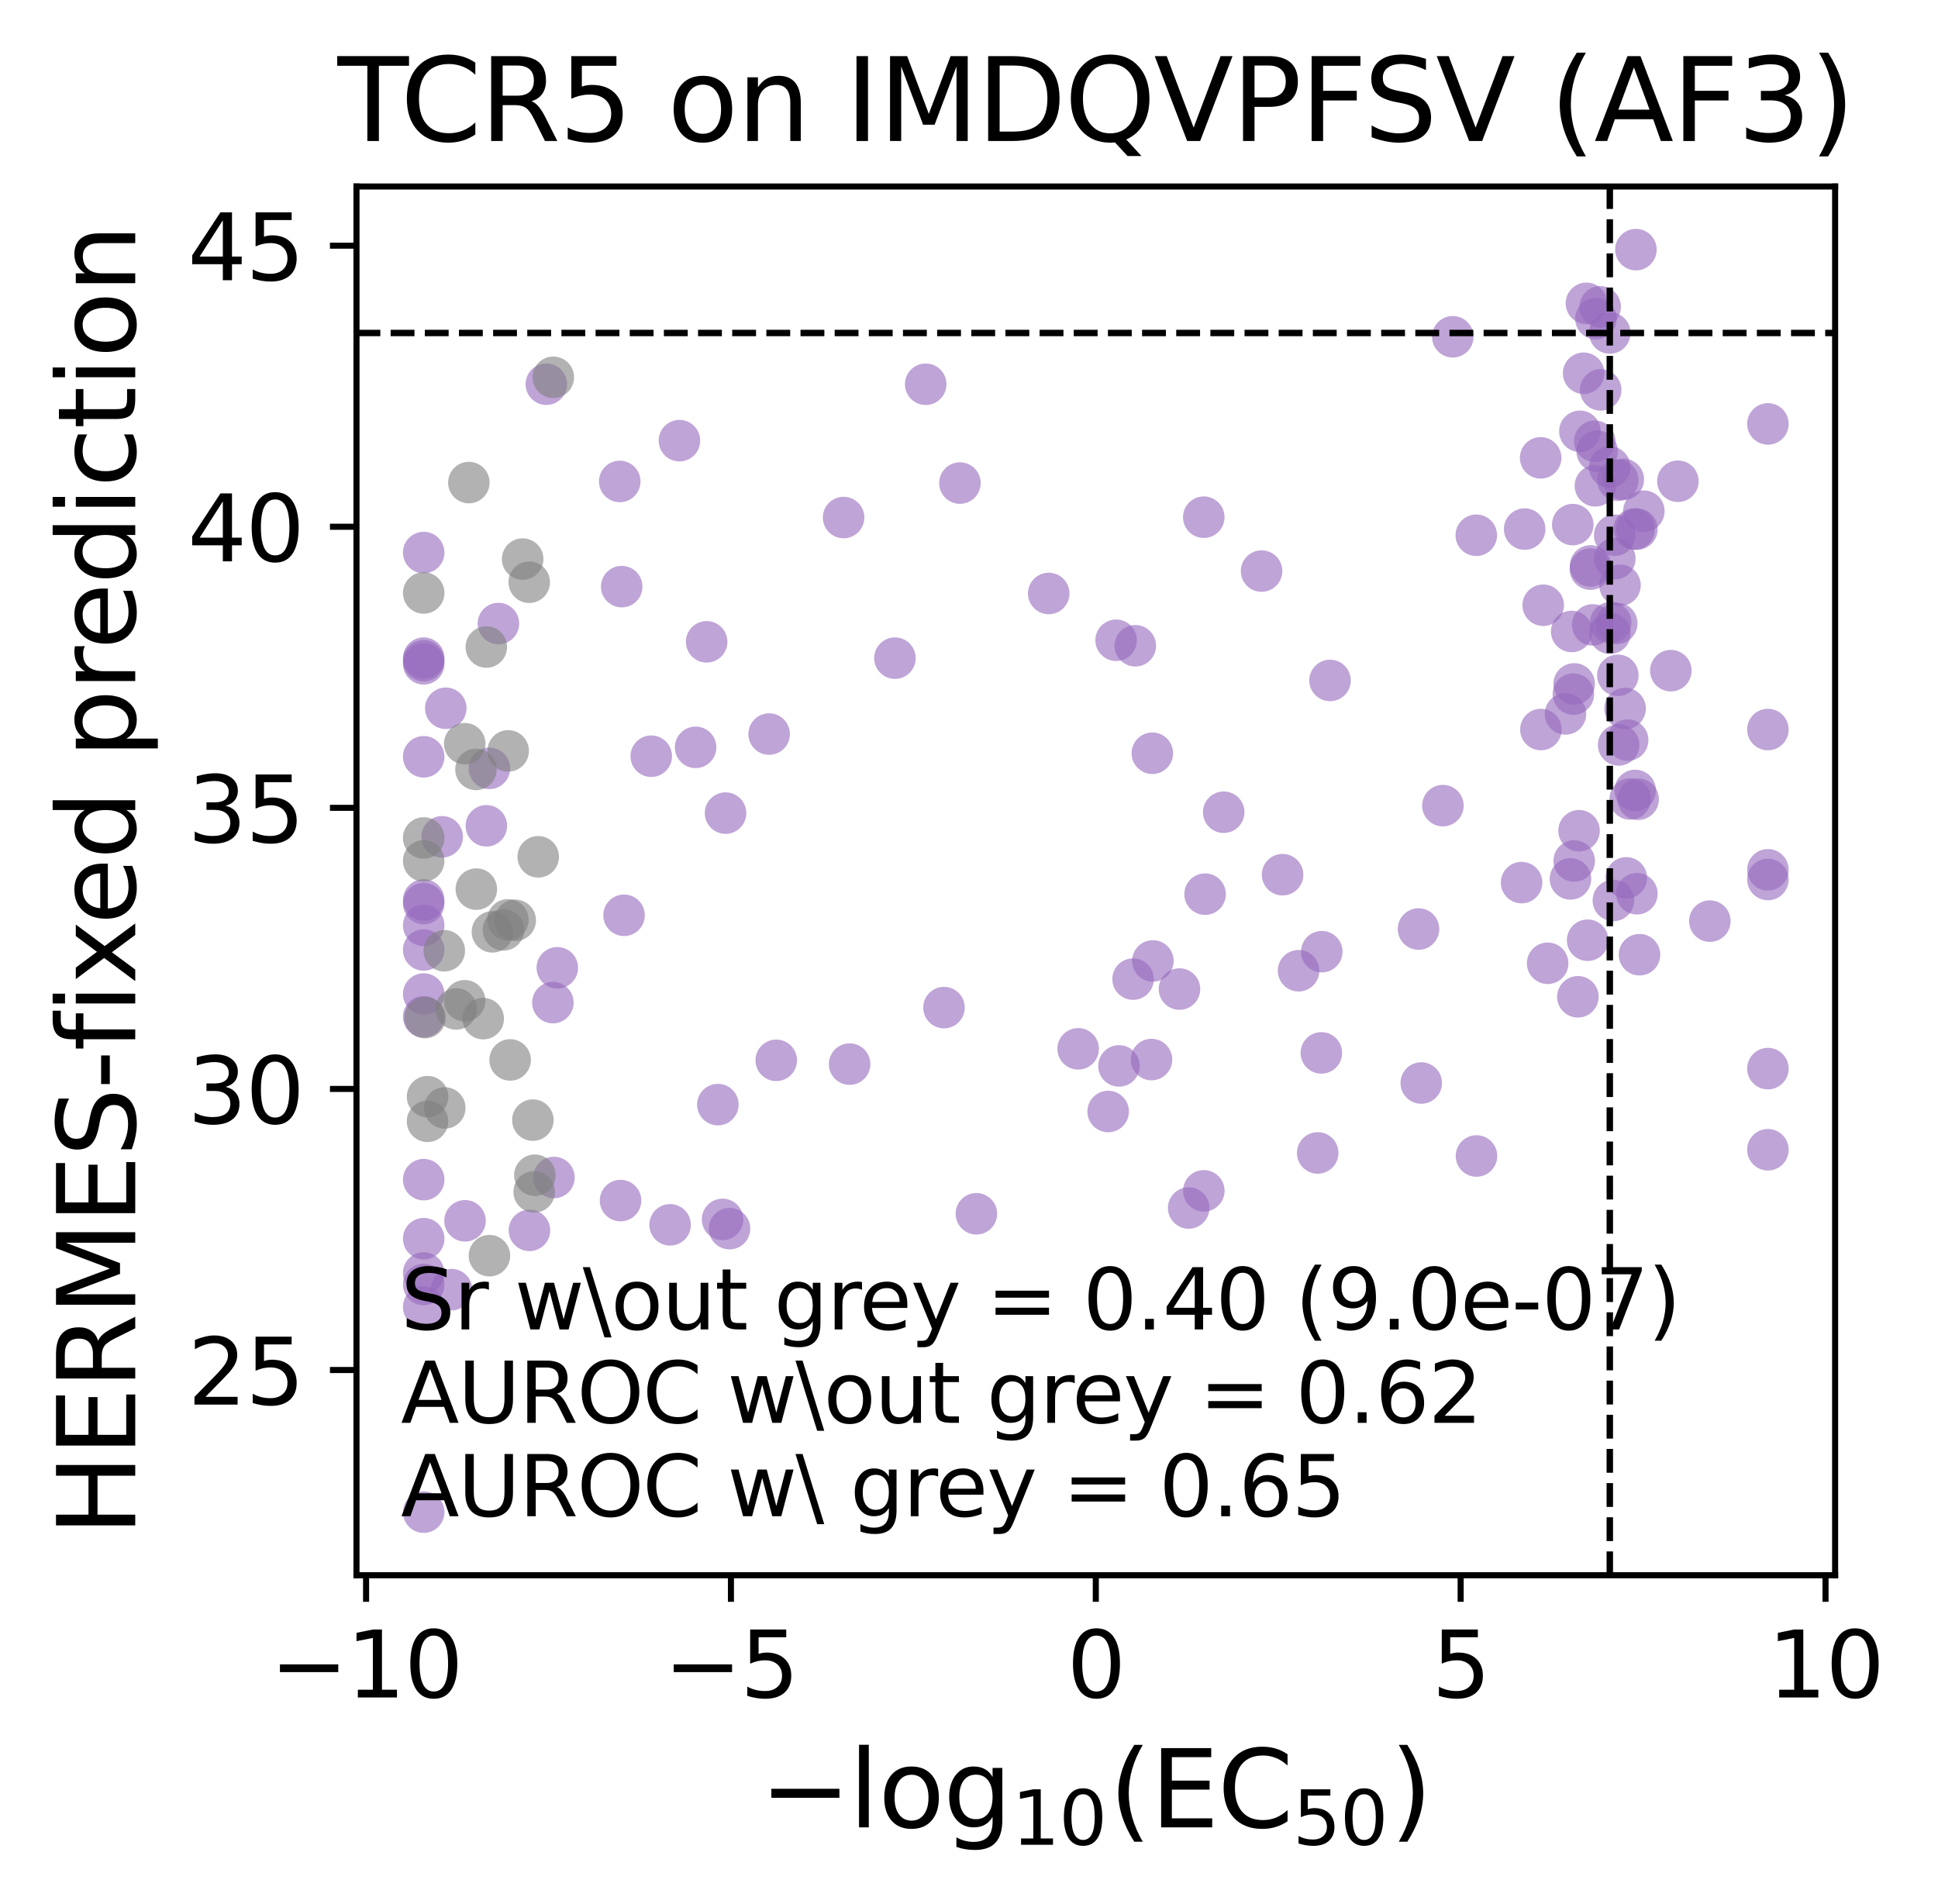 <?xml version="1.0" encoding="utf-8" standalone="no"?>
<!DOCTYPE svg PUBLIC "-//W3C//DTD SVG 1.1//EN"
  "http://www.w3.org/Graphics/SVG/1.1/DTD/svg11.dtd">
<svg xmlns:xlink="http://www.w3.org/1999/xlink" width="255.615pt" height="251.151pt" viewBox="0 0 255.615 251.151" xmlns="http://www.w3.org/2000/svg" version="1.1">
 <defs>
  <style type="text/css">*{stroke-linejoin: round; stroke-linecap: butt}</style>
 </defs>
 <g id="figure_1">
  <g id="patch_1">
   <path d="M 0 251.151 
L 255.615 251.151 
L 255.615 0 
L 0 0 
z
" style="fill: #ffffff"/>
  </g>
  <g id="axes_1">
   <g id="patch_2">
    <path d="M 47.019 207.758 
L 242.045 207.758 
L 242.045 24.598 
L 47.019 24.598 
z
" style="fill: #ffffff"/>
   </g>
   <g id="PathCollection_1">
    <defs>
     <path id="C0_0_c2828394c1" d="M 0 2.739 
C 0.726 2.739 1.423 2.45 1.936 1.936 
C 2.45 1.423 2.739 0.726 2.739 -0 
C 2.739 -0.726 2.45 -1.423 1.936 -1.936 
C 1.423 -2.45 0.726 -2.739 0 -2.739 
C -0.726 -2.739 -1.423 -2.45 -1.936 -1.936 
C -2.45 -1.423 -2.739 -0.726 -2.739 0 
C -2.739 0.726 -2.45 1.423 -1.936 1.936 
C -1.423 2.45 -0.726 2.739 0 2.739 
z
"/>
    </defs>
    <g clip-path="url(#p079b6a0d0a)">
     <use xlink:href="#C0_0_c2828394c1" x="213.383" y="63.336" style="fill: #9467bd; fill-opacity: 0.6"/>
    </g>
    <g clip-path="url(#p079b6a0d0a)">
     <use xlink:href="#C0_0_c2828394c1" x="210.429" y="64.076" style="fill: #9467bd; fill-opacity: 0.6"/>
    </g>
    <g clip-path="url(#p079b6a0d0a)">
     <use xlink:href="#C0_0_c2828394c1" x="166.396" y="75.319" style="fill: #9467bd; fill-opacity: 0.6"/>
    </g>
    <g clip-path="url(#p079b6a0d0a)">
     <use xlink:href="#C0_0_c2828394c1" x="221.309" y="63.471" style="fill: #9467bd; fill-opacity: 0.6"/>
    </g>
    <g clip-path="url(#p079b6a0d0a)">
     <use xlink:href="#C0_0_c2828394c1" x="215.677" y="104.248" style="fill: #9467bd; fill-opacity: 0.6"/>
    </g>
    <g clip-path="url(#p079b6a0d0a)">
     <use xlink:href="#C0_0_c2828394c1" x="213.39" y="89.065" style="fill: #9467bd; fill-opacity: 0.6"/>
    </g>
    <g clip-path="url(#p079b6a0d0a)">
     <use xlink:href="#C0_0_c2828394c1" x="214.344" y="93.447" style="fill: #9467bd; fill-opacity: 0.6"/>
    </g>
    <g clip-path="url(#p079b6a0d0a)">
     <use xlink:href="#C0_0_c2828394c1" x="212.327" y="43.917" style="fill: #9467bd; fill-opacity: 0.6"/>
    </g>
    <g clip-path="url(#p079b6a0d0a)">
     <use xlink:href="#C0_0_c2828394c1" x="212.972" y="70.593" style="fill: #9467bd; fill-opacity: 0.6"/>
    </g>
    <g clip-path="url(#p079b6a0d0a)">
     <use xlink:href="#C0_0_c2828394c1" x="214.107" y="63.227" style="fill: #9467bd; fill-opacity: 0.6"/>
    </g>
    <g clip-path="url(#p079b6a0d0a)">
     <use xlink:href="#C0_0_c2828394c1" x="216.819" y="67.419" style="fill: #9467bd; fill-opacity: 0.6"/>
    </g>
    <g clip-path="url(#p079b6a0d0a)">
     <use xlink:href="#C0_0_c2828394c1" x="215.905" y="69.779" style="fill: #9467bd; fill-opacity: 0.6"/>
    </g>
    <g clip-path="url(#p079b6a0d0a)">
     <use xlink:href="#C0_0_c2828394c1" x="158.773" y="68.212" style="fill: #9467bd; fill-opacity: 0.6"/>
    </g>
    <g clip-path="url(#p079b6a0d0a)">
     <use xlink:href="#C0_0_c2828394c1" x="212.313" y="61.598" style="fill: #9467bd; fill-opacity: 0.6"/>
    </g>
    <g clip-path="url(#p079b6a0d0a)">
     <use xlink:href="#C0_0_c2828394c1" x="213.672" y="77.188" style="fill: #9467bd; fill-opacity: 0.6"/>
    </g>
    <g clip-path="url(#p079b6a0d0a)">
     <use xlink:href="#C0_0_c2828394c1" x="210.343" y="58.192" style="fill: #9467bd; fill-opacity: 0.6"/>
    </g>
    <g clip-path="url(#p079b6a0d0a)">
     <use xlink:href="#C0_0_c2828394c1" x="210.498" y="42.029" style="fill: #9467bd; fill-opacity: 0.6"/>
    </g>
    <g clip-path="url(#p079b6a0d0a)">
     <use xlink:href="#C0_0_c2828394c1" x="215.771" y="32.923" style="fill: #9467bd; fill-opacity: 0.6"/>
    </g>
    <g clip-path="url(#p079b6a0d0a)">
     <use xlink:href="#C0_0_c2828394c1" x="215.901" y="117.872" style="fill: #9467bd; fill-opacity: 0.6"/>
    </g>
    <g clip-path="url(#p079b6a0d0a)">
     <use xlink:href="#C0_0_c2828394c1" x="216.065" y="105.41" style="fill: #9467bd; fill-opacity: 0.6"/>
    </g>
    <g clip-path="url(#p079b6a0d0a)">
     <use xlink:href="#C0_0_c2828394c1" x="233.18" y="114.717" style="fill: #9467bd; fill-opacity: 0.6"/>
    </g>
    <g clip-path="url(#p079b6a0d0a)">
     <use xlink:href="#C0_0_c2828394c1" x="215.017" y="105.378" style="fill: #9467bd; fill-opacity: 0.6"/>
    </g>
    <g clip-path="url(#p079b6a0d0a)">
     <use xlink:href="#C0_0_c2828394c1" x="149.448" y="129.132" style="fill: #9467bd; fill-opacity: 0.6"/>
    </g>
    <g clip-path="url(#p079b6a0d0a)">
     <use xlink:href="#C0_0_c2828394c1" x="207.626" y="90.2" style="fill: #9467bd; fill-opacity: 0.6"/>
    </g>
    <g clip-path="url(#p079b6a0d0a)">
     <use xlink:href="#C0_0_c2828394c1" x="174.283" y="138.865" style="fill: #9467bd; fill-opacity: 0.6"/>
    </g>
    <g clip-path="url(#p079b6a0d0a)">
     <use xlink:href="#C0_0_c2828394c1" x="233.18" y="151.639" style="fill: #9467bd; fill-opacity: 0.6"/>
    </g>
    <g clip-path="url(#p079b6a0d0a)">
     <use xlink:href="#C0_0_c2828394c1" x="225.525" y="121.487" style="fill: #9467bd; fill-opacity: 0.6"/>
    </g>
    <g clip-path="url(#p079b6a0d0a)">
     <use xlink:href="#C0_0_c2828394c1" x="212.796" y="118.76" style="fill: #9467bd; fill-opacity: 0.6"/>
    </g>
    <g clip-path="url(#p079b6a0d0a)">
     <use xlink:href="#C0_0_c2828394c1" x="233.18" y="96.219" style="fill: #9467bd; fill-opacity: 0.6"/>
    </g>
    <g clip-path="url(#p079b6a0d0a)">
     <use xlink:href="#C0_0_c2828394c1" x="213.245" y="82.215" style="fill: #9467bd; fill-opacity: 0.6"/>
    </g>
    <g clip-path="url(#p079b6a0d0a)">
     <use xlink:href="#C0_0_c2828394c1" x="233.18" y="115.997" style="fill: #9467bd; fill-opacity: 0.6"/>
    </g>
    <g clip-path="url(#p079b6a0d0a)">
     <use xlink:href="#C0_0_c2828394c1" x="233.18" y="140.938" style="fill: #9467bd; fill-opacity: 0.6"/>
    </g>
    <g clip-path="url(#p079b6a0d0a)">
     <use xlink:href="#C0_0_c2828394c1" x="215.55" y="69.779" style="fill: #9467bd; fill-opacity: 0.6"/>
    </g>
    <g clip-path="url(#p079b6a0d0a)">
     <use xlink:href="#C0_0_c2828394c1" x="200.693" y="116.406" style="fill: #9467bd; fill-opacity: 0.6"/>
    </g>
    <g clip-path="url(#p079b6a0d0a)">
     <use xlink:href="#C0_0_c2828394c1" x="207.138" y="115.916" style="fill: #9467bd; fill-opacity: 0.6"/>
    </g>
    <g clip-path="url(#p079b6a0d0a)">
     <use xlink:href="#C0_0_c2828394c1" x="214.68" y="97.617" style="fill: #9467bd; fill-opacity: 0.6"/>
    </g>
    <g clip-path="url(#p079b6a0d0a)">
     <use xlink:href="#C0_0_c2828394c1" x="208.119" y="131.466" style="fill: #9467bd; fill-opacity: 0.6"/>
    </g>
    <g clip-path="url(#p079b6a0d0a)">
     <use xlink:href="#C0_0_c2828394c1" x="128.782" y="160.085" style="fill: #9467bd; fill-opacity: 0.6"/>
    </g>
    <g clip-path="url(#p079b6a0d0a)">
     <use xlink:href="#C0_0_c2828394c1" x="146.161" y="146.593" style="fill: #9467bd; fill-opacity: 0.6"/>
    </g>
    <g clip-path="url(#p079b6a0d0a)">
     <use xlink:href="#C0_0_c2828394c1" x="89.614" y="58.118" style="fill: #9467bd; fill-opacity: 0.6"/>
    </g>
    <g clip-path="url(#p079b6a0d0a)">
     <use xlink:href="#C0_0_c2828394c1" x="122.096" y="50.677" style="fill: #9467bd; fill-opacity: 0.6"/>
    </g>
    <g clip-path="url(#p079b6a0d0a)">
     <use xlink:href="#C0_0_c2828394c1" x="81.742" y="63.499" style="fill: #9467bd; fill-opacity: 0.6"/>
    </g>
    <g clip-path="url(#p079b6a0d0a)">
     <use xlink:href="#C0_0_c2828394c1" x="85.898" y="99.736" style="fill: #9467bd; fill-opacity: 0.6"/>
    </g>
    <g clip-path="url(#p079b6a0d0a)">
     <use xlink:href="#C0_0_c2828394c1" x="93.204" y="84.65" style="fill: #9467bd; fill-opacity: 0.6"/>
    </g>
    <g clip-path="url(#p079b6a0d0a)">
     <use xlink:href="#C0_0_c2828394c1" x="111.265" y="68.258" style="fill: #9467bd; fill-opacity: 0.6"/>
    </g>
    <g clip-path="url(#p079b6a0d0a)">
     <use xlink:href="#C0_0_c2828394c1" x="175.425" y="89.744" style="fill: #9467bd; fill-opacity: 0.6"/>
    </g>
    <g clip-path="url(#p079b6a0d0a)">
     <use xlink:href="#C0_0_c2828394c1" x="147.214" y="84.443" style="fill: #9467bd; fill-opacity: 0.6"/>
    </g>
    <g clip-path="url(#p079b6a0d0a)">
     <use xlink:href="#C0_0_c2828394c1" x="138.321" y="78.273" style="fill: #9467bd; fill-opacity: 0.6"/>
    </g>
    <g clip-path="url(#p079b6a0d0a)">
     <use xlink:href="#C0_0_c2828394c1" x="126.609" y="63.711" style="fill: #9467bd; fill-opacity: 0.6"/>
    </g>
    <g clip-path="url(#p079b6a0d0a)">
     <use xlink:href="#C0_0_c2828394c1" x="191.617" y="44.417" style="fill: #9467bd; fill-opacity: 0.6"/>
    </g>
    <g clip-path="url(#p079b6a0d0a)">
     <use xlink:href="#C0_0_c2828394c1" x="190.315" y="106.252" style="fill: #9467bd; fill-opacity: 0.6"/>
    </g>
    <g clip-path="url(#p079b6a0d0a)">
     <use xlink:href="#C0_0_c2828394c1" x="149.741" y="85.168" style="fill: #9467bd; fill-opacity: 0.6"/>
    </g>
    <g clip-path="url(#p079b6a0d0a)">
     <use xlink:href="#C0_0_c2828394c1" x="55.884" y="86.797" style="fill: #9467bd; fill-opacity: 0.6"/>
    </g>
    <g clip-path="url(#p079b6a0d0a)">
     <use xlink:href="#C0_0_c2828394c1" x="214.506" y="115.78" style="fill: #9467bd; fill-opacity: 0.6"/>
    </g>
    <g clip-path="url(#p079b6a0d0a)">
     <use xlink:href="#C0_0_c2828394c1" x="151.99" y="99.345" style="fill: #9467bd; fill-opacity: 0.6"/>
    </g>
    <g clip-path="url(#p079b6a0d0a)">
     <use xlink:href="#C0_0_c2828394c1" x="216.244" y="125.914" style="fill: #9467bd; fill-opacity: 0.6"/>
    </g>
    <g clip-path="url(#p079b6a0d0a)">
     <use xlink:href="#C0_0_c2828394c1" x="101.447" y="96.813" style="fill: #9467bd; fill-opacity: 0.6"/>
    </g>
    <g clip-path="url(#p079b6a0d0a)">
     <use xlink:href="#C0_0_c2828394c1" x="55.884" y="87.142" style="fill: #9467bd; fill-opacity: 0.6"/>
    </g>
    <g clip-path="url(#p079b6a0d0a)">
     <use xlink:href="#C0_0_c2828394c1" x="72.061" y="50.673" style="fill: #9467bd; fill-opacity: 0.6"/>
    </g>
    <g clip-path="url(#p079b6a0d0a)">
     <use xlink:href="#C0_0_c2828394c1" x="55.884" y="72.875" style="fill: #9467bd; fill-opacity: 0.6"/>
    </g>
    <g clip-path="url(#p079b6a0d0a)">
     <use xlink:href="#C0_0_c2828394c1" x="118.04" y="86.803" style="fill: #9467bd; fill-opacity: 0.6"/>
    </g>
    <g clip-path="url(#p079b6a0d0a)">
     <use xlink:href="#C0_0_c2828394c1" x="55.884" y="99.812" style="fill: #9467bd; fill-opacity: 0.6"/>
    </g>
    <g clip-path="url(#p079b6a0d0a)">
     <use xlink:href="#C0_0_c2828394c1" x="233.18" y="55.909" style="fill: #9467bd; fill-opacity: 0.6"/>
    </g>
    <g clip-path="url(#p079b6a0d0a)">
     <use xlink:href="#C0_0_c2828394c1" x="65.74" y="82.239" style="fill: #9467bd; fill-opacity: 0.6"/>
    </g>
    <g clip-path="url(#p079b6a0d0a)">
     <use xlink:href="#C0_0_c2828394c1" x="55.884" y="131.098" style="fill: #9467bd; fill-opacity: 0.6"/>
    </g>
    <g clip-path="url(#p079b6a0d0a)">
     <use xlink:href="#C0_0_c2828394c1" x="55.884" y="87.554" style="fill: #9467bd; fill-opacity: 0.6"/>
    </g>
    <g clip-path="url(#p079b6a0d0a)">
     <use xlink:href="#C0_0_c2828394c1" x="82.311" y="120.715" style="fill: #9467bd; fill-opacity: 0.6"/>
    </g>
    <g clip-path="url(#p079b6a0d0a)">
     <use xlink:href="#C0_0_c2828394c1" x="91.748" y="98.565" style="fill: #9467bd; fill-opacity: 0.6"/>
    </g>
    <g clip-path="url(#p079b6a0d0a)">
     <use xlink:href="#C0_0_c2828394c1" x="169.167" y="115.361" style="fill: #9467bd; fill-opacity: 0.6"/>
    </g>
    <g clip-path="url(#p079b6a0d0a)">
     <use xlink:href="#C0_0_c2828394c1" x="55.884" y="122.048" style="fill: #9467bd; fill-opacity: 0.6"/>
    </g>
    <g clip-path="url(#p079b6a0d0a)">
     <use xlink:href="#C0_0_c2828394c1" x="64.55" y="101.339" style="fill: #9467bd; fill-opacity: 0.6"/>
    </g>
    <g clip-path="url(#p079b6a0d0a)">
     <use xlink:href="#C0_0_c2828394c1" x="203.543" y="79.824" style="fill: #9467bd; fill-opacity: 0.6"/>
    </g>
    <g clip-path="url(#p079b6a0d0a)">
     <use xlink:href="#C0_0_c2828394c1" x="210.064" y="82.417" style="fill: #9467bd; fill-opacity: 0.6"/>
    </g>
    <g clip-path="url(#p079b6a0d0a)">
     <use xlink:href="#C0_0_c2828394c1" x="58.797" y="93.413" style="fill: #9467bd; fill-opacity: 0.6"/>
    </g>
    <g clip-path="url(#p079b6a0d0a)">
     <use xlink:href="#C0_0_c2828394c1" x="95.696" y="107.24" style="fill: #9467bd; fill-opacity: 0.6"/>
    </g>
    <g clip-path="url(#p079b6a0d0a)">
     <use xlink:href="#C0_0_c2828394c1" x="81.847" y="158.342" style="fill: #9467bd; fill-opacity: 0.6"/>
    </g>
    <g clip-path="url(#p079b6a0d0a)">
     <use xlink:href="#C0_0_c2828394c1" x="55.884" y="119.171" style="fill: #9467bd; fill-opacity: 0.6"/>
    </g>
    <g clip-path="url(#p079b6a0d0a)">
     <use xlink:href="#C0_0_c2828394c1" x="94.683" y="145.686" style="fill: #9467bd; fill-opacity: 0.6"/>
    </g>
    <g clip-path="url(#p079b6a0d0a)">
     <use xlink:href="#C0_0_c2828394c1" x="212.443" y="82.122" style="fill: #9467bd; fill-opacity: 0.6"/>
    </g>
    <g clip-path="url(#p079b6a0d0a)">
     <use xlink:href="#C0_0_c2828394c1" x="82.001" y="77.37" style="fill: #9467bd; fill-opacity: 0.6"/>
    </g>
    <g clip-path="url(#p079b6a0d0a)">
     <use xlink:href="#C0_0_c2828394c1" x="211.123" y="51.424" style="fill: #9467bd; fill-opacity: 0.6"/>
    </g>
    <g clip-path="url(#p079b6a0d0a)">
     <use xlink:href="#C0_0_c2828394c1" x="55.884" y="169.408" style="fill: #9467bd; fill-opacity: 0.6"/>
    </g>
    <g clip-path="url(#p079b6a0d0a)">
     <use xlink:href="#C0_0_c2828394c1" x="55.884" y="155.582" style="fill: #9467bd; fill-opacity: 0.6"/>
    </g>
    <g clip-path="url(#p079b6a0d0a)">
     <use xlink:href="#C0_0_c2828394c1" x="55.884" y="125.289" style="fill: #9467bd; fill-opacity: 0.6"/>
    </g>
    <g clip-path="url(#p079b6a0d0a)">
     <use xlink:href="#C0_0_c2828394c1" x="73.507" y="127.642" style="fill: #9467bd; fill-opacity: 0.6"/>
    </g>
    <g clip-path="url(#p079b6a0d0a)">
     <use xlink:href="#C0_0_c2828394c1" x="155.57" y="130.447" style="fill: #9467bd; fill-opacity: 0.6"/>
    </g>
    <g clip-path="url(#p079b6a0d0a)">
     <use xlink:href="#C0_0_c2828394c1" x="59.555" y="170.089" style="fill: #9467bd; fill-opacity: 0.6"/>
    </g>
    <g clip-path="url(#p079b6a0d0a)">
     <use xlink:href="#C0_0_c2828394c1" x="61.334" y="161.011" style="fill: #9467bd; fill-opacity: 0.6"/>
    </g>
    <g clip-path="url(#p079b6a0d0a)">
     <use xlink:href="#C0_0_c2828394c1" x="69.831" y="162.27" style="fill: #9467bd; fill-opacity: 0.6"/>
    </g>
    <g clip-path="url(#p079b6a0d0a)">
     <use xlink:href="#C0_0_c2828394c1" x="151.877" y="139.744" style="fill: #9467bd; fill-opacity: 0.6"/>
    </g>
    <g clip-path="url(#p079b6a0d0a)">
     <use xlink:href="#C0_0_c2828394c1" x="95.303" y="160.826" style="fill: #9467bd; fill-opacity: 0.6"/>
    </g>
    <g clip-path="url(#p079b6a0d0a)">
     <use xlink:href="#C0_0_c2828394c1" x="72.923" y="132.234" style="fill: #9467bd; fill-opacity: 0.6"/>
    </g>
    <g clip-path="url(#p079b6a0d0a)">
     <use xlink:href="#C0_0_c2828394c1" x="55.884" y="199.432" style="fill: #9467bd; fill-opacity: 0.6"/>
    </g>
    <g clip-path="url(#p079b6a0d0a)">
     <use xlink:href="#C0_0_c2828394c1" x="55.884" y="167.89" style="fill: #9467bd; fill-opacity: 0.6"/>
    </g>
    <g clip-path="url(#p079b6a0d0a)">
     <use xlink:href="#C0_0_c2828394c1" x="96.222" y="162.046" style="fill: #9467bd; fill-opacity: 0.6"/>
    </g>
    <g clip-path="url(#p079b6a0d0a)">
     <use xlink:href="#C0_0_c2828394c1" x="187.458" y="142.837" style="fill: #9467bd; fill-opacity: 0.6"/>
    </g>
    <g clip-path="url(#p079b6a0d0a)">
     <use xlink:href="#C0_0_c2828394c1" x="55.884" y="163.369" style="fill: #9467bd; fill-opacity: 0.6"/>
    </g>
    <g clip-path="url(#p079b6a0d0a)">
     <use xlink:href="#C0_0_c2828394c1" x="58.323" y="110.368" style="fill: #9467bd; fill-opacity: 0.6"/>
    </g>
    <g clip-path="url(#p079b6a0d0a)">
     <use xlink:href="#C0_0_c2828394c1" x="156.783" y="159.32" style="fill: #9467bd; fill-opacity: 0.6"/>
    </g>
    <g clip-path="url(#p079b6a0d0a)">
     <use xlink:href="#C0_0_c2828394c1" x="64.15" y="108.914" style="fill: #9467bd; fill-opacity: 0.6"/>
    </g>
    <g clip-path="url(#p079b6a0d0a)">
     <use xlink:href="#C0_0_c2828394c1" x="161.402" y="107.122" style="fill: #9467bd; fill-opacity: 0.6"/>
    </g>
    <g clip-path="url(#p079b6a0d0a)">
     <use xlink:href="#C0_0_c2828394c1" x="73.064" y="155.3" style="fill: #9467bd; fill-opacity: 0.6"/>
    </g>
    <g clip-path="url(#p079b6a0d0a)">
     <use xlink:href="#C0_0_c2828394c1" x="112.061" y="140.344" style="fill: #9467bd; fill-opacity: 0.6"/>
    </g>
    <g clip-path="url(#p079b6a0d0a)">
     <use xlink:href="#C0_0_c2828394c1" x="209.767" y="75.064" style="fill: #9467bd; fill-opacity: 0.6"/>
    </g>
    <g clip-path="url(#p079b6a0d0a)">
     <use xlink:href="#C0_0_c2828394c1" x="209.241" y="40.007" style="fill: #9467bd; fill-opacity: 0.6"/>
    </g>
    <g clip-path="url(#p079b6a0d0a)">
     <use xlink:href="#C0_0_c2828394c1" x="208.874" y="49.228" style="fill: #9467bd; fill-opacity: 0.6"/>
    </g>
    <g clip-path="url(#p079b6a0d0a)">
     <use xlink:href="#C0_0_c2828394c1" x="203.205" y="60.386" style="fill: #9467bd; fill-opacity: 0.6"/>
    </g>
    <g clip-path="url(#p079b6a0d0a)">
     <use xlink:href="#C0_0_c2828394c1" x="194.716" y="70.593" style="fill: #9467bd; fill-opacity: 0.6"/>
    </g>
    <g clip-path="url(#p079b6a0d0a)">
     <use xlink:href="#C0_0_c2828394c1" x="212.991" y="73.683" style="fill: #9467bd; fill-opacity: 0.6"/>
    </g>
    <g clip-path="url(#p079b6a0d0a)">
     <use xlink:href="#C0_0_c2828394c1" x="158.947" y="117.928" style="fill: #9467bd; fill-opacity: 0.6"/>
    </g>
    <g clip-path="url(#p079b6a0d0a)">
     <use xlink:href="#C0_0_c2828394c1" x="206.482" y="94.156" style="fill: #9467bd; fill-opacity: 0.6"/>
    </g>
    <g clip-path="url(#p079b6a0d0a)">
     <use xlink:href="#C0_0_c2828394c1" x="212.341" y="83.517" style="fill: #9467bd; fill-opacity: 0.6"/>
    </g>
    <g clip-path="url(#p079b6a0d0a)">
     <use xlink:href="#C0_0_c2828394c1" x="207.3" y="83.282" style="fill: #9467bd; fill-opacity: 0.6"/>
    </g>
    <g clip-path="url(#p079b6a0d0a)">
     <use xlink:href="#C0_0_c2828394c1" x="220.377" y="88.454" style="fill: #9467bd; fill-opacity: 0.6"/>
    </g>
    <g clip-path="url(#p079b6a0d0a)">
     <use xlink:href="#C0_0_c2828394c1" x="203.241" y="96.217" style="fill: #9467bd; fill-opacity: 0.6"/>
    </g>
    <g clip-path="url(#p079b6a0d0a)">
     <use xlink:href="#C0_0_c2828394c1" x="207.522" y="91.542" style="fill: #9467bd; fill-opacity: 0.6"/>
    </g>
    <g clip-path="url(#p079b6a0d0a)">
     <use xlink:href="#C0_0_c2828394c1" x="208.381" y="56.883" style="fill: #9467bd; fill-opacity: 0.6"/>
    </g>
    <g clip-path="url(#p079b6a0d0a)">
     <use xlink:href="#C0_0_c2828394c1" x="209.786" y="74.639" style="fill: #9467bd; fill-opacity: 0.6"/>
    </g>
    <g clip-path="url(#p079b6a0d0a)">
     <use xlink:href="#C0_0_c2828394c1" x="201.098" y="69.78" style="fill: #9467bd; fill-opacity: 0.6"/>
    </g>
    <g clip-path="url(#p079b6a0d0a)">
     <use xlink:href="#C0_0_c2828394c1" x="211.055" y="40.467" style="fill: #9467bd; fill-opacity: 0.6"/>
    </g>
    <g clip-path="url(#p079b6a0d0a)">
     <use xlink:href="#C0_0_c2828394c1" x="210.657" y="59.52" style="fill: #9467bd; fill-opacity: 0.6"/>
    </g>
    <g clip-path="url(#p079b6a0d0a)">
     <use xlink:href="#C0_0_c2828394c1" x="55.884" y="134.104" style="fill: #9467bd; fill-opacity: 0.6"/>
    </g>
    <g clip-path="url(#p079b6a0d0a)">
     <use xlink:href="#C0_0_c2828394c1" x="55.884" y="118.69" style="fill: #9467bd; fill-opacity: 0.6"/>
    </g>
    <g clip-path="url(#p079b6a0d0a)">
     <use xlink:href="#C0_0_c2828394c1" x="209.402" y="124.006" style="fill: #9467bd; fill-opacity: 0.6"/>
    </g>
    <g clip-path="url(#p079b6a0d0a)">
     <use xlink:href="#C0_0_c2828394c1" x="208.271" y="109.564" style="fill: #9467bd; fill-opacity: 0.6"/>
    </g>
    <g clip-path="url(#p079b6a0d0a)">
     <use xlink:href="#C0_0_c2828394c1" x="124.509" y="132.892" style="fill: #9467bd; fill-opacity: 0.6"/>
    </g>
    <g clip-path="url(#p079b6a0d0a)">
     <use xlink:href="#C0_0_c2828394c1" x="171.276" y="128.028" style="fill: #9467bd; fill-opacity: 0.6"/>
    </g>
    <g clip-path="url(#p079b6a0d0a)">
     <use xlink:href="#C0_0_c2828394c1" x="158.78" y="157.058" style="fill: #9467bd; fill-opacity: 0.6"/>
    </g>
    <g clip-path="url(#p079b6a0d0a)">
     <use xlink:href="#C0_0_c2828394c1" x="173.8" y="152.061" style="fill: #9467bd; fill-opacity: 0.6"/>
    </g>
    <g clip-path="url(#p079b6a0d0a)">
     <use xlink:href="#C0_0_c2828394c1" x="194.743" y="152.462" style="fill: #9467bd; fill-opacity: 0.6"/>
    </g>
    <g clip-path="url(#p079b6a0d0a)">
     <use xlink:href="#C0_0_c2828394c1" x="207.443" y="69.188" style="fill: #9467bd; fill-opacity: 0.6"/>
    </g>
    <g clip-path="url(#p079b6a0d0a)">
     <use xlink:href="#C0_0_c2828394c1" x="142.205" y="138.329" style="fill: #9467bd; fill-opacity: 0.6"/>
    </g>
    <g clip-path="url(#p079b6a0d0a)">
     <use xlink:href="#C0_0_c2828394c1" x="207.63" y="113.551" style="fill: #9467bd; fill-opacity: 0.6"/>
    </g>
    <g clip-path="url(#p079b6a0d0a)">
     <use xlink:href="#C0_0_c2828394c1" x="204.129" y="127.046" style="fill: #9467bd; fill-opacity: 0.6"/>
    </g>
    <g clip-path="url(#p079b6a0d0a)">
     <use xlink:href="#C0_0_c2828394c1" x="174.338" y="125.518" style="fill: #9467bd; fill-opacity: 0.6"/>
    </g>
    <g clip-path="url(#p079b6a0d0a)">
     <use xlink:href="#C0_0_c2828394c1" x="147.59" y="140.583" style="fill: #9467bd; fill-opacity: 0.6"/>
    </g>
    <g clip-path="url(#p079b6a0d0a)">
     <use xlink:href="#C0_0_c2828394c1" x="152.061" y="126.738" style="fill: #9467bd; fill-opacity: 0.6"/>
    </g>
    <g clip-path="url(#p079b6a0d0a)">
     <use xlink:href="#C0_0_c2828394c1" x="102.384" y="139.844" style="fill: #9467bd; fill-opacity: 0.6"/>
    </g>
    <g clip-path="url(#p079b6a0d0a)">
     <use xlink:href="#C0_0_c2828394c1" x="187.098" y="122.528" style="fill: #9467bd; fill-opacity: 0.6"/>
    </g>
    <g clip-path="url(#p079b6a0d0a)">
     <use xlink:href="#C0_0_c2828394c1" x="213.494" y="98.25" style="fill: #9467bd; fill-opacity: 0.6"/>
    </g>
    <g clip-path="url(#p079b6a0d0a)">
     <use xlink:href="#C0_0_c2828394c1" x="55.884" y="172.37" style="fill: #9467bd; fill-opacity: 0.6"/>
    </g>
    <g clip-path="url(#p079b6a0d0a)">
     <use xlink:href="#C0_0_c2828394c1" x="88.383" y="161.542" style="fill: #9467bd; fill-opacity: 0.6"/>
    </g>
   </g>
   <g id="PathCollection_2">
    <defs>
     <path id="C1_0_8c5c96a002" d="M 0 2.739 
C 0.726 2.739 1.423 2.45 1.936 1.936 
C 2.45 1.423 2.739 0.726 2.739 -0 
C 2.739 -0.726 2.45 -1.423 1.936 -1.936 
C 1.423 -2.45 0.726 -2.739 0 -2.739 
C -0.726 -2.739 -1.423 -2.45 -1.936 -1.936 
C -2.45 -1.423 -2.739 -0.726 -2.739 0 
C -2.739 0.726 -2.45 1.423 -1.936 1.936 
C -1.423 2.45 -0.726 2.739 0 2.739 
z
"/>
    </defs>
    <g clip-path="url(#p079b6a0d0a)">
     <use xlink:href="#C1_0_8c5c96a002" x="61.842" y="63.646" style="fill: #7f7f7f; fill-opacity: 0.6"/>
    </g>
    <g clip-path="url(#p079b6a0d0a)">
     <use xlink:href="#C1_0_8c5c96a002" x="72.977" y="49.763" style="fill: #7f7f7f; fill-opacity: 0.6"/>
    </g>
    <g clip-path="url(#p079b6a0d0a)">
     <use xlink:href="#C1_0_8c5c96a002" x="68.936" y="73.737" style="fill: #7f7f7f; fill-opacity: 0.6"/>
    </g>
    <g clip-path="url(#p079b6a0d0a)">
     <use xlink:href="#C1_0_8c5c96a002" x="61.296" y="98.083" style="fill: #7f7f7f; fill-opacity: 0.6"/>
    </g>
    <g clip-path="url(#p079b6a0d0a)">
     <use xlink:href="#C1_0_8c5c96a002" x="70.283" y="147.732" style="fill: #7f7f7f; fill-opacity: 0.6"/>
    </g>
    <g clip-path="url(#p079b6a0d0a)">
     <use xlink:href="#C1_0_8c5c96a002" x="62.779" y="101.477" style="fill: #7f7f7f; fill-opacity: 0.6"/>
    </g>
    <g clip-path="url(#p079b6a0d0a)">
     <use xlink:href="#C1_0_8c5c96a002" x="67.956" y="121.379" style="fill: #7f7f7f; fill-opacity: 0.6"/>
    </g>
    <g clip-path="url(#p079b6a0d0a)">
     <use xlink:href="#C1_0_8c5c96a002" x="62.826" y="117.265" style="fill: #7f7f7f; fill-opacity: 0.6"/>
    </g>
    <g clip-path="url(#p079b6a0d0a)">
     <use xlink:href="#C1_0_8c5c96a002" x="56.061" y="134.207" style="fill: #7f7f7f; fill-opacity: 0.6"/>
    </g>
    <g clip-path="url(#p079b6a0d0a)">
     <use xlink:href="#C1_0_8c5c96a002" x="69.804" y="76.789" style="fill: #7f7f7f; fill-opacity: 0.6"/>
    </g>
    <g clip-path="url(#p079b6a0d0a)">
     <use xlink:href="#C1_0_8c5c96a002" x="66.408" y="122.642" style="fill: #7f7f7f; fill-opacity: 0.6"/>
    </g>
    <g clip-path="url(#p079b6a0d0a)">
     <use xlink:href="#C1_0_8c5c96a002" x="55.884" y="113.54" style="fill: #7f7f7f; fill-opacity: 0.6"/>
    </g>
    <g clip-path="url(#p079b6a0d0a)">
     <use xlink:href="#C1_0_8c5c96a002" x="58.6" y="125.396" style="fill: #7f7f7f; fill-opacity: 0.6"/>
    </g>
    <g clip-path="url(#p079b6a0d0a)">
     <use xlink:href="#C1_0_8c5c96a002" x="61.288" y="131.988" style="fill: #7f7f7f; fill-opacity: 0.6"/>
    </g>
    <g clip-path="url(#p079b6a0d0a)">
     <use xlink:href="#C1_0_8c5c96a002" x="58.661" y="146.125" style="fill: #7f7f7f; fill-opacity: 0.6"/>
    </g>
    <g clip-path="url(#p079b6a0d0a)">
     <use xlink:href="#C1_0_8c5c96a002" x="70.458" y="157.192" style="fill: #7f7f7f; fill-opacity: 0.6"/>
    </g>
    <g clip-path="url(#p079b6a0d0a)">
     <use xlink:href="#C1_0_8c5c96a002" x="70.549" y="155" style="fill: #7f7f7f; fill-opacity: 0.6"/>
    </g>
    <g clip-path="url(#p079b6a0d0a)">
     <use xlink:href="#C1_0_8c5c96a002" x="64.556" y="165.611" style="fill: #7f7f7f; fill-opacity: 0.6"/>
    </g>
    <g clip-path="url(#p079b6a0d0a)">
     <use xlink:href="#C1_0_8c5c96a002" x="67.284" y="139.793" style="fill: #7f7f7f; fill-opacity: 0.6"/>
    </g>
    <g clip-path="url(#p079b6a0d0a)">
     <use xlink:href="#C1_0_8c5c96a002" x="64.948" y="122.9" style="fill: #7f7f7f; fill-opacity: 0.6"/>
    </g>
    <g clip-path="url(#p079b6a0d0a)">
     <use xlink:href="#C1_0_8c5c96a002" x="56.388" y="147.893" style="fill: #7f7f7f; fill-opacity: 0.6"/>
    </g>
    <g clip-path="url(#p079b6a0d0a)">
     <use xlink:href="#C1_0_8c5c96a002" x="60.162" y="133.069" style="fill: #7f7f7f; fill-opacity: 0.6"/>
    </g>
    <g clip-path="url(#p079b6a0d0a)">
     <use xlink:href="#C1_0_8c5c96a002" x="70.989" y="113.003" style="fill: #7f7f7f; fill-opacity: 0.6"/>
    </g>
    <g clip-path="url(#p079b6a0d0a)">
     <use xlink:href="#C1_0_8c5c96a002" x="55.884" y="78.206" style="fill: #7f7f7f; fill-opacity: 0.6"/>
    </g>
    <g clip-path="url(#p079b6a0d0a)">
     <use xlink:href="#C1_0_8c5c96a002" x="63.733" y="134.344" style="fill: #7f7f7f; fill-opacity: 0.6"/>
    </g>
    <g clip-path="url(#p079b6a0d0a)">
     <use xlink:href="#C1_0_8c5c96a002" x="55.884" y="110.517" style="fill: #7f7f7f; fill-opacity: 0.6"/>
    </g>
    <g clip-path="url(#p079b6a0d0a)">
     <use xlink:href="#C1_0_8c5c96a002" x="67.027" y="99.034" style="fill: #7f7f7f; fill-opacity: 0.6"/>
    </g>
    <g clip-path="url(#p079b6a0d0a)">
     <use xlink:href="#C1_0_8c5c96a002" x="66.994" y="121.321" style="fill: #7f7f7f; fill-opacity: 0.6"/>
    </g>
    <g clip-path="url(#p079b6a0d0a)">
     <use xlink:href="#C1_0_8c5c96a002" x="56.395" y="144.638" style="fill: #7f7f7f; fill-opacity: 0.6"/>
    </g>
    <g clip-path="url(#p079b6a0d0a)">
     <use xlink:href="#C1_0_8c5c96a002" x="64.143" y="85.334" style="fill: #7f7f7f; fill-opacity: 0.6"/>
    </g>
   </g>
   <g id="matplotlib.axis_1">
    <g id="xtick_1">
     <g id="line2d_1">
      <defs>
       <path id="m14245e2a2b" d="M 0 0 
L 0 3.5 
" style="stroke: #000000; stroke-width: 0.8"/>
      </defs>
      <g>
       <use xlink:href="#m14245e2a2b" x="48.284" y="207.758" style="stroke: #000000; stroke-width: 0.8"/>
      </g>
     </g>
     <g id="text_1">
      <!-- −10 -->
      <g transform="translate(35.621 223.876) scale(0.12 -0.12)">
       <defs>
        <path id="DejaVuSans-2212" d="M 678 2272 
L 4684 2272 
L 4684 1741 
L 678 1741 
L 678 2272 
z
" transform="scale(0.016)"/>
        <path id="DejaVuSans-31" d="M 794 531 
L 1825 531 
L 1825 4091 
L 703 3866 
L 703 4441 
L 1819 4666 
L 2450 4666 
L 2450 531 
L 3481 531 
L 3481 0 
L 794 0 
L 794 531 
z
" transform="scale(0.016)"/>
        <path id="DejaVuSans-30" d="M 2034 4250 
Q 1547 4250 1301 3770 
Q 1056 3291 1056 2328 
Q 1056 1369 1301 889 
Q 1547 409 2034 409 
Q 2525 409 2770 889 
Q 3016 1369 3016 2328 
Q 3016 3291 2770 3770 
Q 2525 4250 2034 4250 
z
M 2034 4750 
Q 2819 4750 3233 4129 
Q 3647 3509 3647 2328 
Q 3647 1150 3233 529 
Q 2819 -91 2034 -91 
Q 1250 -91 836 529 
Q 422 1150 422 2328 
Q 422 3509 836 4129 
Q 1250 4750 2034 4750 
z
" transform="scale(0.016)"/>
       </defs>
       <use xlink:href="#DejaVuSans-2212"/>
       <use xlink:href="#DejaVuSans-31" x="83.789"/>
       <use xlink:href="#DejaVuSans-30" x="147.412"/>
      </g>
     </g>
    </g>
    <g id="xtick_2">
     <g id="line2d_2">
      <g>
       <use xlink:href="#m14245e2a2b" x="96.408" y="207.758" style="stroke: #000000; stroke-width: 0.8"/>
      </g>
     </g>
     <g id="text_2">
      <!-- −5 -->
      <g transform="translate(87.563 223.876) scale(0.12 -0.12)">
       <defs>
        <path id="DejaVuSans-35" d="M 691 4666 
L 3169 4666 
L 3169 4134 
L 1269 4134 
L 1269 2991 
Q 1406 3038 1543 3061 
Q 1681 3084 1819 3084 
Q 2600 3084 3056 2656 
Q 3513 2228 3513 1497 
Q 3513 744 3044 326 
Q 2575 -91 1722 -91 
Q 1428 -91 1123 -41 
Q 819 9 494 109 
L 494 744 
Q 775 591 1075 516 
Q 1375 441 1709 441 
Q 2250 441 2565 725 
Q 2881 1009 2881 1497 
Q 2881 1984 2565 2268 
Q 2250 2553 1709 2553 
Q 1456 2553 1204 2497 
Q 953 2441 691 2322 
L 691 4666 
z
" transform="scale(0.016)"/>
       </defs>
       <use xlink:href="#DejaVuSans-2212"/>
       <use xlink:href="#DejaVuSans-35" x="83.789"/>
      </g>
     </g>
    </g>
    <g id="xtick_3">
     <g id="line2d_3">
      <g>
       <use xlink:href="#m14245e2a2b" x="144.532" y="207.758" style="stroke: #000000; stroke-width: 0.8"/>
      </g>
     </g>
     <g id="text_3">
      <!-- 0 -->
      <g transform="translate(140.715 223.876) scale(0.12 -0.12)">
       <use xlink:href="#DejaVuSans-30"/>
      </g>
     </g>
    </g>
    <g id="xtick_4">
     <g id="line2d_4">
      <g>
       <use xlink:href="#m14245e2a2b" x="192.656" y="207.758" style="stroke: #000000; stroke-width: 0.8"/>
      </g>
     </g>
     <g id="text_4">
      <!-- 5 -->
      <g transform="translate(188.839 223.876) scale(0.12 -0.12)">
       <use xlink:href="#DejaVuSans-35"/>
      </g>
     </g>
    </g>
    <g id="xtick_5">
     <g id="line2d_5">
      <g>
       <use xlink:href="#m14245e2a2b" x="240.78" y="207.758" style="stroke: #000000; stroke-width: 0.8"/>
      </g>
     </g>
     <g id="text_5">
      <!-- 10 -->
      <g transform="translate(233.145 223.876) scale(0.12 -0.12)">
       <use xlink:href="#DejaVuSans-31"/>
       <use xlink:href="#DejaVuSans-30" x="63.623"/>
      </g>
     </g>
    </g>
    <g id="text_6">
     <!-- $-\text{log}_{10}(\text{EC}_{50})$ -->
     <g transform="translate(100.222 241.011) scale(0.14 -0.14)">
      <defs>
       <path id="DejaVuSans-6c" d="M 603 4863 
L 1178 4863 
L 1178 0 
L 603 0 
L 603 4863 
z
" transform="scale(0.016)"/>
       <path id="DejaVuSans-6f" d="M 1959 3097 
Q 1497 3097 1228 2736 
Q 959 2375 959 1747 
Q 959 1119 1226 758 
Q 1494 397 1959 397 
Q 2419 397 2687 759 
Q 2956 1122 2956 1747 
Q 2956 2369 2687 2733 
Q 2419 3097 1959 3097 
z
M 1959 3584 
Q 2709 3584 3137 3096 
Q 3566 2609 3566 1747 
Q 3566 888 3137 398 
Q 2709 -91 1959 -91 
Q 1206 -91 779 398 
Q 353 888 353 1747 
Q 353 2609 779 3096 
Q 1206 3584 1959 3584 
z
" transform="scale(0.016)"/>
       <path id="DejaVuSans-67" d="M 2906 1791 
Q 2906 2416 2648 2759 
Q 2391 3103 1925 3103 
Q 1463 3103 1205 2759 
Q 947 2416 947 1791 
Q 947 1169 1205 825 
Q 1463 481 1925 481 
Q 2391 481 2648 825 
Q 2906 1169 2906 1791 
z
M 3481 434 
Q 3481 -459 3084 -895 
Q 2688 -1331 1869 -1331 
Q 1566 -1331 1297 -1286 
Q 1028 -1241 775 -1147 
L 775 -588 
Q 1028 -725 1275 -790 
Q 1522 -856 1778 -856 
Q 2344 -856 2625 -561 
Q 2906 -266 2906 331 
L 2906 616 
Q 2728 306 2450 153 
Q 2172 0 1784 0 
Q 1141 0 747 490 
Q 353 981 353 1791 
Q 353 2603 747 3093 
Q 1141 3584 1784 3584 
Q 2172 3584 2450 3431 
Q 2728 3278 2906 2969 
L 2906 3500 
L 3481 3500 
L 3481 434 
z
" transform="scale(0.016)"/>
       <path id="DejaVuSans-28" d="M 1984 4856 
Q 1566 4138 1362 3434 
Q 1159 2731 1159 2009 
Q 1159 1288 1364 580 
Q 1569 -128 1984 -844 
L 1484 -844 
Q 1016 -109 783 600 
Q 550 1309 550 2009 
Q 550 2706 781 3412 
Q 1013 4119 1484 4856 
L 1984 4856 
z
" transform="scale(0.016)"/>
       <path id="DejaVuSans-45" d="M 628 4666 
L 3578 4666 
L 3578 4134 
L 1259 4134 
L 1259 2753 
L 3481 2753 
L 3481 2222 
L 1259 2222 
L 1259 531 
L 3634 531 
L 3634 0 
L 628 0 
L 628 4666 
z
" transform="scale(0.016)"/>
       <path id="DejaVuSans-43" d="M 4122 4306 
L 4122 3641 
Q 3803 3938 3442 4084 
Q 3081 4231 2675 4231 
Q 1875 4231 1450 3742 
Q 1025 3253 1025 2328 
Q 1025 1406 1450 917 
Q 1875 428 2675 428 
Q 3081 428 3442 575 
Q 3803 722 4122 1019 
L 4122 359 
Q 3791 134 3420 21 
Q 3050 -91 2638 -91 
Q 1578 -91 968 557 
Q 359 1206 359 2328 
Q 359 3453 968 4101 
Q 1578 4750 2638 4750 
Q 3056 4750 3426 4639 
Q 3797 4528 4122 4306 
z
" transform="scale(0.016)"/>
       <path id="DejaVuSans-29" d="M 513 4856 
L 1013 4856 
Q 1481 4119 1714 3412 
Q 1947 2706 1947 2009 
Q 1947 1309 1714 600 
Q 1481 -109 1013 -844 
L 513 -844 
Q 928 -128 1133 580 
Q 1338 1288 1338 2009 
Q 1338 2731 1133 3434 
Q 928 4138 513 4856 
z
" transform="scale(0.016)"/>
      </defs>
      <use xlink:href="#DejaVuSans-2212" transform="translate(0 0.016)"/>
      <use xlink:href="#DejaVuSans-6c" transform="translate(83.789 0.016)"/>
      <use xlink:href="#DejaVuSans-6f" transform="translate(111.572 0.016)"/>
      <use xlink:href="#DejaVuSans-67" transform="translate(172.754 0.016)"/>
      <use xlink:href="#DejaVuSans-31" transform="translate(237.188 -16.391) scale(0.7)"/>
      <use xlink:href="#DejaVuSans-30" transform="translate(281.724 -16.391) scale(0.7)"/>
      <use xlink:href="#DejaVuSans-28" transform="translate(328.994 0.016)"/>
      <use xlink:href="#DejaVuSans-45" transform="translate(368.008 0.016)"/>
      <use xlink:href="#DejaVuSans-43" transform="translate(431.191 0.016)"/>
      <use xlink:href="#DejaVuSans-35" transform="translate(501.973 -16.391) scale(0.7)"/>
      <use xlink:href="#DejaVuSans-30" transform="translate(546.509 -16.391) scale(0.7)"/>
      <use xlink:href="#DejaVuSans-29" transform="translate(593.779 0.016)"/>
     </g>
    </g>
   </g>
   <g id="matplotlib.axis_2">
    <g id="ytick_1">
     <g id="line2d_6">
      <defs>
       <path id="m458abdc291" d="M 0 0 
L -3.5 0 
" style="stroke: #000000; stroke-width: 0.8"/>
      </defs>
      <g>
       <use xlink:href="#m458abdc291" x="47.019" y="180.69" style="stroke: #000000; stroke-width: 0.8"/>
      </g>
     </g>
     <g id="text_7">
      <!-- 25 -->
      <g transform="translate(24.749 185.249) scale(0.12 -0.12)">
       <defs>
        <path id="DejaVuSans-32" d="M 1228 531 
L 3431 531 
L 3431 0 
L 469 0 
L 469 531 
Q 828 903 1448 1529 
Q 2069 2156 2228 2338 
Q 2531 2678 2651 2914 
Q 2772 3150 2772 3378 
Q 2772 3750 2511 3984 
Q 2250 4219 1831 4219 
Q 1534 4219 1204 4116 
Q 875 4013 500 3803 
L 500 4441 
Q 881 4594 1212 4672 
Q 1544 4750 1819 4750 
Q 2544 4750 2975 4387 
Q 3406 4025 3406 3419 
Q 3406 3131 3298 2873 
Q 3191 2616 2906 2266 
Q 2828 2175 2409 1742 
Q 1991 1309 1228 531 
z
" transform="scale(0.016)"/>
       </defs>
       <use xlink:href="#DejaVuSans-32"/>
       <use xlink:href="#DejaVuSans-35" x="63.623"/>
      </g>
     </g>
    </g>
    <g id="ytick_2">
     <g id="line2d_7">
      <g>
       <use xlink:href="#m458abdc291" x="47.019" y="143.618" style="stroke: #000000; stroke-width: 0.8"/>
      </g>
     </g>
     <g id="text_8">
      <!-- 30 -->
      <g transform="translate(24.749 148.177) scale(0.12 -0.12)">
       <defs>
        <path id="DejaVuSans-33" d="M 2597 2516 
Q 3050 2419 3304 2112 
Q 3559 1806 3559 1356 
Q 3559 666 3084 287 
Q 2609 -91 1734 -91 
Q 1441 -91 1130 -33 
Q 819 25 488 141 
L 488 750 
Q 750 597 1062 519 
Q 1375 441 1716 441 
Q 2309 441 2620 675 
Q 2931 909 2931 1356 
Q 2931 1769 2642 2001 
Q 2353 2234 1838 2234 
L 1294 2234 
L 1294 2753 
L 1863 2753 
Q 2328 2753 2575 2939 
Q 2822 3125 2822 3475 
Q 2822 3834 2567 4026 
Q 2313 4219 1838 4219 
Q 1578 4219 1281 4162 
Q 984 4106 628 3988 
L 628 4550 
Q 988 4650 1302 4700 
Q 1616 4750 1894 4750 
Q 2613 4750 3031 4423 
Q 3450 4097 3450 3541 
Q 3450 3153 3228 2886 
Q 3006 2619 2597 2516 
z
" transform="scale(0.016)"/>
       </defs>
       <use xlink:href="#DejaVuSans-33"/>
       <use xlink:href="#DejaVuSans-30" x="63.623"/>
      </g>
     </g>
    </g>
    <g id="ytick_3">
     <g id="line2d_8">
      <g>
       <use xlink:href="#m458abdc291" x="47.019" y="106.545" style="stroke: #000000; stroke-width: 0.8"/>
      </g>
     </g>
     <g id="text_9">
      <!-- 35 -->
      <g transform="translate(24.749 111.104) scale(0.12 -0.12)">
       <use xlink:href="#DejaVuSans-33"/>
       <use xlink:href="#DejaVuSans-35" x="63.623"/>
      </g>
     </g>
    </g>
    <g id="ytick_4">
     <g id="line2d_9">
      <g>
       <use xlink:href="#m458abdc291" x="47.019" y="69.473" style="stroke: #000000; stroke-width: 0.8"/>
      </g>
     </g>
     <g id="text_10">
      <!-- 40 -->
      <g transform="translate(24.749 74.032) scale(0.12 -0.12)">
       <defs>
        <path id="DejaVuSans-34" d="M 2419 4116 
L 825 1625 
L 2419 1625 
L 2419 4116 
z
M 2253 4666 
L 3047 4666 
L 3047 1625 
L 3713 1625 
L 3713 1100 
L 3047 1100 
L 3047 0 
L 2419 0 
L 2419 1100 
L 313 1100 
L 313 1709 
L 2253 4666 
z
" transform="scale(0.016)"/>
       </defs>
       <use xlink:href="#DejaVuSans-34"/>
       <use xlink:href="#DejaVuSans-30" x="63.623"/>
      </g>
     </g>
    </g>
    <g id="ytick_5">
     <g id="line2d_10">
      <g>
       <use xlink:href="#m458abdc291" x="47.019" y="32.4" style="stroke: #000000; stroke-width: 0.8"/>
      </g>
     </g>
     <g id="text_11">
      <!-- 45 -->
      <g transform="translate(24.749 36.959) scale(0.12 -0.12)">
       <use xlink:href="#DejaVuSans-34"/>
       <use xlink:href="#DejaVuSans-35" x="63.623"/>
      </g>
     </g>
    </g>
    <g id="text_12">
     <!-- HERMES-fixed prediction -->
     <g transform="translate(17.838 202.587) rotate(-90) scale(0.14 -0.14)">
      <defs>
       <path id="DejaVuSans-48" d="M 628 4666 
L 1259 4666 
L 1259 2753 
L 3553 2753 
L 3553 4666 
L 4184 4666 
L 4184 0 
L 3553 0 
L 3553 2222 
L 1259 2222 
L 1259 0 
L 628 0 
L 628 4666 
z
" transform="scale(0.016)"/>
       <path id="DejaVuSans-52" d="M 2841 2188 
Q 3044 2119 3236 1894 
Q 3428 1669 3622 1275 
L 4263 0 
L 3584 0 
L 2988 1197 
Q 2756 1666 2539 1819 
Q 2322 1972 1947 1972 
L 1259 1972 
L 1259 0 
L 628 0 
L 628 4666 
L 2053 4666 
Q 2853 4666 3247 4331 
Q 3641 3997 3641 3322 
Q 3641 2881 3436 2590 
Q 3231 2300 2841 2188 
z
M 1259 4147 
L 1259 2491 
L 2053 2491 
Q 2509 2491 2742 2702 
Q 2975 2913 2975 3322 
Q 2975 3731 2742 3939 
Q 2509 4147 2053 4147 
L 1259 4147 
z
" transform="scale(0.016)"/>
       <path id="DejaVuSans-4d" d="M 628 4666 
L 1569 4666 
L 2759 1491 
L 3956 4666 
L 4897 4666 
L 4897 0 
L 4281 0 
L 4281 4097 
L 3078 897 
L 2444 897 
L 1241 4097 
L 1241 0 
L 628 0 
L 628 4666 
z
" transform="scale(0.016)"/>
       <path id="DejaVuSans-53" d="M 3425 4513 
L 3425 3897 
Q 3066 4069 2747 4153 
Q 2428 4238 2131 4238 
Q 1616 4238 1336 4038 
Q 1056 3838 1056 3469 
Q 1056 3159 1242 3001 
Q 1428 2844 1947 2747 
L 2328 2669 
Q 3034 2534 3370 2195 
Q 3706 1856 3706 1288 
Q 3706 609 3251 259 
Q 2797 -91 1919 -91 
Q 1588 -91 1214 -16 
Q 841 59 441 206 
L 441 856 
Q 825 641 1194 531 
Q 1563 422 1919 422 
Q 2459 422 2753 634 
Q 3047 847 3047 1241 
Q 3047 1584 2836 1778 
Q 2625 1972 2144 2069 
L 1759 2144 
Q 1053 2284 737 2584 
Q 422 2884 422 3419 
Q 422 4038 858 4394 
Q 1294 4750 2059 4750 
Q 2388 4750 2728 4690 
Q 3069 4631 3425 4513 
z
" transform="scale(0.016)"/>
       <path id="DejaVuSans-2d" d="M 313 2009 
L 1997 2009 
L 1997 1497 
L 313 1497 
L 313 2009 
z
" transform="scale(0.016)"/>
       <path id="DejaVuSans-66" d="M 2375 4863 
L 2375 4384 
L 1825 4384 
Q 1516 4384 1395 4259 
Q 1275 4134 1275 3809 
L 1275 3500 
L 2222 3500 
L 2222 3053 
L 1275 3053 
L 1275 0 
L 697 0 
L 697 3053 
L 147 3053 
L 147 3500 
L 697 3500 
L 697 3744 
Q 697 4328 969 4595 
Q 1241 4863 1831 4863 
L 2375 4863 
z
" transform="scale(0.016)"/>
       <path id="DejaVuSans-69" d="M 603 3500 
L 1178 3500 
L 1178 0 
L 603 0 
L 603 3500 
z
M 603 4863 
L 1178 4863 
L 1178 4134 
L 603 4134 
L 603 4863 
z
" transform="scale(0.016)"/>
       <path id="DejaVuSans-78" d="M 3513 3500 
L 2247 1797 
L 3578 0 
L 2900 0 
L 1881 1375 
L 863 0 
L 184 0 
L 1544 1831 
L 300 3500 
L 978 3500 
L 1906 2253 
L 2834 3500 
L 3513 3500 
z
" transform="scale(0.016)"/>
       <path id="DejaVuSans-65" d="M 3597 1894 
L 3597 1613 
L 953 1613 
Q 991 1019 1311 708 
Q 1631 397 2203 397 
Q 2534 397 2845 478 
Q 3156 559 3463 722 
L 3463 178 
Q 3153 47 2828 -22 
Q 2503 -91 2169 -91 
Q 1331 -91 842 396 
Q 353 884 353 1716 
Q 353 2575 817 3079 
Q 1281 3584 2069 3584 
Q 2775 3584 3186 3129 
Q 3597 2675 3597 1894 
z
M 3022 2063 
Q 3016 2534 2758 2815 
Q 2500 3097 2075 3097 
Q 1594 3097 1305 2825 
Q 1016 2553 972 2059 
L 3022 2063 
z
" transform="scale(0.016)"/>
       <path id="DejaVuSans-64" d="M 2906 2969 
L 2906 4863 
L 3481 4863 
L 3481 0 
L 2906 0 
L 2906 525 
Q 2725 213 2448 61 
Q 2172 -91 1784 -91 
Q 1150 -91 751 415 
Q 353 922 353 1747 
Q 353 2572 751 3078 
Q 1150 3584 1784 3584 
Q 2172 3584 2448 3432 
Q 2725 3281 2906 2969 
z
M 947 1747 
Q 947 1113 1208 752 
Q 1469 391 1925 391 
Q 2381 391 2643 752 
Q 2906 1113 2906 1747 
Q 2906 2381 2643 2742 
Q 2381 3103 1925 3103 
Q 1469 3103 1208 2742 
Q 947 2381 947 1747 
z
" transform="scale(0.016)"/>
       <path id="DejaVuSans-20" transform="scale(0.016)"/>
       <path id="DejaVuSans-70" d="M 1159 525 
L 1159 -1331 
L 581 -1331 
L 581 3500 
L 1159 3500 
L 1159 2969 
Q 1341 3281 1617 3432 
Q 1894 3584 2278 3584 
Q 2916 3584 3314 3078 
Q 3713 2572 3713 1747 
Q 3713 922 3314 415 
Q 2916 -91 2278 -91 
Q 1894 -91 1617 61 
Q 1341 213 1159 525 
z
M 3116 1747 
Q 3116 2381 2855 2742 
Q 2594 3103 2138 3103 
Q 1681 3103 1420 2742 
Q 1159 2381 1159 1747 
Q 1159 1113 1420 752 
Q 1681 391 2138 391 
Q 2594 391 2855 752 
Q 3116 1113 3116 1747 
z
" transform="scale(0.016)"/>
       <path id="DejaVuSans-72" d="M 2631 2963 
Q 2534 3019 2420 3045 
Q 2306 3072 2169 3072 
Q 1681 3072 1420 2755 
Q 1159 2438 1159 1844 
L 1159 0 
L 581 0 
L 581 3500 
L 1159 3500 
L 1159 2956 
Q 1341 3275 1631 3429 
Q 1922 3584 2338 3584 
Q 2397 3584 2469 3576 
Q 2541 3569 2628 3553 
L 2631 2963 
z
" transform="scale(0.016)"/>
       <path id="DejaVuSans-63" d="M 3122 3366 
L 3122 2828 
Q 2878 2963 2633 3030 
Q 2388 3097 2138 3097 
Q 1578 3097 1268 2742 
Q 959 2388 959 1747 
Q 959 1106 1268 751 
Q 1578 397 2138 397 
Q 2388 397 2633 464 
Q 2878 531 3122 666 
L 3122 134 
Q 2881 22 2623 -34 
Q 2366 -91 2075 -91 
Q 1284 -91 818 406 
Q 353 903 353 1747 
Q 353 2603 823 3093 
Q 1294 3584 2113 3584 
Q 2378 3584 2631 3529 
Q 2884 3475 3122 3366 
z
" transform="scale(0.016)"/>
       <path id="DejaVuSans-74" d="M 1172 4494 
L 1172 3500 
L 2356 3500 
L 2356 3053 
L 1172 3053 
L 1172 1153 
Q 1172 725 1289 603 
Q 1406 481 1766 481 
L 2356 481 
L 2356 0 
L 1766 0 
Q 1100 0 847 248 
Q 594 497 594 1153 
L 594 3053 
L 172 3053 
L 172 3500 
L 594 3500 
L 594 4494 
L 1172 4494 
z
" transform="scale(0.016)"/>
       <path id="DejaVuSans-6e" d="M 3513 2113 
L 3513 0 
L 2938 0 
L 2938 2094 
Q 2938 2591 2744 2837 
Q 2550 3084 2163 3084 
Q 1697 3084 1428 2787 
Q 1159 2491 1159 1978 
L 1159 0 
L 581 0 
L 581 3500 
L 1159 3500 
L 1159 2956 
Q 1366 3272 1645 3428 
Q 1925 3584 2291 3584 
Q 2894 3584 3203 3211 
Q 3513 2838 3513 2113 
z
" transform="scale(0.016)"/>
      </defs>
      <use xlink:href="#DejaVuSans-48"/>
      <use xlink:href="#DejaVuSans-45" x="75.195"/>
      <use xlink:href="#DejaVuSans-52" x="138.379"/>
      <use xlink:href="#DejaVuSans-4d" x="207.861"/>
      <use xlink:href="#DejaVuSans-45" x="294.141"/>
      <use xlink:href="#DejaVuSans-53" x="357.324"/>
      <use xlink:href="#DejaVuSans-2d" x="420.801"/>
      <use xlink:href="#DejaVuSans-66" x="456.885"/>
      <use xlink:href="#DejaVuSans-69" x="492.09"/>
      <use xlink:href="#DejaVuSans-78" x="519.873"/>
      <use xlink:href="#DejaVuSans-65" x="575.928"/>
      <use xlink:href="#DejaVuSans-64" x="637.451"/>
      <use xlink:href="#DejaVuSans-20" x="700.928"/>
      <use xlink:href="#DejaVuSans-70" x="732.715"/>
      <use xlink:href="#DejaVuSans-72" x="796.191"/>
      <use xlink:href="#DejaVuSans-65" x="835.055"/>
      <use xlink:href="#DejaVuSans-64" x="896.578"/>
      <use xlink:href="#DejaVuSans-69" x="960.055"/>
      <use xlink:href="#DejaVuSans-63" x="987.838"/>
      <use xlink:href="#DejaVuSans-74" x="1042.818"/>
      <use xlink:href="#DejaVuSans-69" x="1082.027"/>
      <use xlink:href="#DejaVuSans-6f" x="1109.811"/>
      <use xlink:href="#DejaVuSans-6e" x="1170.992"/>
     </g>
    </g>
   </g>
   <g id="line2d_11">
    <path d="M 212.327 207.758 
L 212.327 24.598 
" clip-path="url(#p079b6a0d0a)" style="fill: none; stroke-dasharray: 3.145,1.36; stroke-dashoffset: 0; stroke: #000000; stroke-width: 0.85"/>
   </g>
   <g id="line2d_12">
    <path d="M 47.019 43.917 
L 242.045 43.917 
" clip-path="url(#p079b6a0d0a)" style="fill: none; stroke-dasharray: 3.145,1.36; stroke-dashoffset: 0; stroke: #000000; stroke-width: 0.85"/>
   </g>
   <g id="patch_3">
    <path d="M 47.019 207.758 
L 47.019 24.598 
" style="fill: none; stroke: #000000; stroke-width: 0.8; stroke-linejoin: miter; stroke-linecap: square"/>
   </g>
   <g id="patch_4">
    <path d="M 242.045 207.758 
L 242.045 24.598 
" style="fill: none; stroke: #000000; stroke-width: 0.8; stroke-linejoin: miter; stroke-linecap: square"/>
   </g>
   <g id="patch_5">
    <path d="M 47.019 207.758 
L 242.045 207.758 
" style="fill: none; stroke: #000000; stroke-width: 0.8; stroke-linejoin: miter; stroke-linecap: square"/>
   </g>
   <g id="patch_6">
    <path d="M 47.019 24.598 
L 242.045 24.598 
" style="fill: none; stroke: #000000; stroke-width: 0.8; stroke-linejoin: miter; stroke-linecap: square"/>
   </g>
   <g id="text_13">
    <!-- Sr w\out grey = 0.40 (9.0e-07) -->
    <g transform="translate(52.87 175.34) scale(0.11 -0.11)">
     <defs>
      <path id="DejaVuSans-77" d="M 269 3500 
L 844 3500 
L 1563 769 
L 2278 3500 
L 2956 3500 
L 3675 769 
L 4391 3500 
L 4966 3500 
L 4050 0 
L 3372 0 
L 2619 2869 
L 1863 0 
L 1184 0 
L 269 3500 
z
" transform="scale(0.016)"/>
      <path id="DejaVuSans-5c" d="M 531 4666 
L 2156 -594 
L 1625 -594 
L 0 4666 
L 531 4666 
z
" transform="scale(0.016)"/>
      <path id="DejaVuSans-75" d="M 544 1381 
L 544 3500 
L 1119 3500 
L 1119 1403 
Q 1119 906 1312 657 
Q 1506 409 1894 409 
Q 2359 409 2629 706 
Q 2900 1003 2900 1516 
L 2900 3500 
L 3475 3500 
L 3475 0 
L 2900 0 
L 2900 538 
Q 2691 219 2414 64 
Q 2138 -91 1772 -91 
Q 1169 -91 856 284 
Q 544 659 544 1381 
z
M 1991 3584 
L 1991 3584 
z
" transform="scale(0.016)"/>
      <path id="DejaVuSans-79" d="M 2059 -325 
Q 1816 -950 1584 -1140 
Q 1353 -1331 966 -1331 
L 506 -1331 
L 506 -850 
L 844 -850 
Q 1081 -850 1212 -737 
Q 1344 -625 1503 -206 
L 1606 56 
L 191 3500 
L 800 3500 
L 1894 763 
L 2988 3500 
L 3597 3500 
L 2059 -325 
z
" transform="scale(0.016)"/>
      <path id="DejaVuSans-3d" d="M 678 2906 
L 4684 2906 
L 4684 2381 
L 678 2381 
L 678 2906 
z
M 678 1631 
L 4684 1631 
L 4684 1100 
L 678 1100 
L 678 1631 
z
" transform="scale(0.016)"/>
      <path id="DejaVuSans-2e" d="M 684 794 
L 1344 794 
L 1344 0 
L 684 0 
L 684 794 
z
" transform="scale(0.016)"/>
      <path id="DejaVuSans-39" d="M 703 97 
L 703 672 
Q 941 559 1184 500 
Q 1428 441 1663 441 
Q 2288 441 2617 861 
Q 2947 1281 2994 2138 
Q 2813 1869 2534 1725 
Q 2256 1581 1919 1581 
Q 1219 1581 811 2004 
Q 403 2428 403 3163 
Q 403 3881 828 4315 
Q 1253 4750 1959 4750 
Q 2769 4750 3195 4129 
Q 3622 3509 3622 2328 
Q 3622 1225 3098 567 
Q 2575 -91 1691 -91 
Q 1453 -91 1209 -44 
Q 966 3 703 97 
z
M 1959 2075 
Q 2384 2075 2632 2365 
Q 2881 2656 2881 3163 
Q 2881 3666 2632 3958 
Q 2384 4250 1959 4250 
Q 1534 4250 1286 3958 
Q 1038 3666 1038 3163 
Q 1038 2656 1286 2365 
Q 1534 2075 1959 2075 
z
" transform="scale(0.016)"/>
      <path id="DejaVuSans-37" d="M 525 4666 
L 3525 4666 
L 3525 4397 
L 1831 0 
L 1172 0 
L 2766 4134 
L 525 4134 
L 525 4666 
z
" transform="scale(0.016)"/>
     </defs>
     <use xlink:href="#DejaVuSans-53"/>
     <use xlink:href="#DejaVuSans-72" x="63.477"/>
     <use xlink:href="#DejaVuSans-20" x="104.59"/>
     <use xlink:href="#DejaVuSans-77" x="136.377"/>
     <use xlink:href="#DejaVuSans-5c" x="218.164"/>
     <use xlink:href="#DejaVuSans-6f" x="251.855"/>
     <use xlink:href="#DejaVuSans-75" x="313.037"/>
     <use xlink:href="#DejaVuSans-74" x="376.416"/>
     <use xlink:href="#DejaVuSans-20" x="415.625"/>
     <use xlink:href="#DejaVuSans-67" x="447.412"/>
     <use xlink:href="#DejaVuSans-72" x="510.889"/>
     <use xlink:href="#DejaVuSans-65" x="549.752"/>
     <use xlink:href="#DejaVuSans-79" x="611.275"/>
     <use xlink:href="#DejaVuSans-20" x="670.455"/>
     <use xlink:href="#DejaVuSans-3d" x="702.242"/>
     <use xlink:href="#DejaVuSans-20" x="786.031"/>
     <use xlink:href="#DejaVuSans-30" x="817.818"/>
     <use xlink:href="#DejaVuSans-2e" x="881.441"/>
     <use xlink:href="#DejaVuSans-34" x="913.229"/>
     <use xlink:href="#DejaVuSans-30" x="976.852"/>
     <use xlink:href="#DejaVuSans-20" x="1040.475"/>
     <use xlink:href="#DejaVuSans-28" x="1072.262"/>
     <use xlink:href="#DejaVuSans-39" x="1111.275"/>
     <use xlink:href="#DejaVuSans-2e" x="1174.898"/>
     <use xlink:href="#DejaVuSans-30" x="1206.686"/>
     <use xlink:href="#DejaVuSans-65" x="1270.309"/>
     <use xlink:href="#DejaVuSans-2d" x="1331.832"/>
     <use xlink:href="#DejaVuSans-30" x="1367.916"/>
     <use xlink:href="#DejaVuSans-37" x="1431.539"/>
     <use xlink:href="#DejaVuSans-29" x="1495.162"/>
    </g>
    <!-- AUROC w\out grey = 0.62 -->
    <g transform="translate(52.87 187.658) scale(0.11 -0.11)">
     <defs>
      <path id="DejaVuSans-41" d="M 2188 4044 
L 1331 1722 
L 3047 1722 
L 2188 4044 
z
M 1831 4666 
L 2547 4666 
L 4325 0 
L 3669 0 
L 3244 1197 
L 1141 1197 
L 716 0 
L 50 0 
L 1831 4666 
z
" transform="scale(0.016)"/>
      <path id="DejaVuSans-55" d="M 556 4666 
L 1191 4666 
L 1191 1831 
Q 1191 1081 1462 751 
Q 1734 422 2344 422 
Q 2950 422 3222 751 
Q 3494 1081 3494 1831 
L 3494 4666 
L 4128 4666 
L 4128 1753 
Q 4128 841 3676 375 
Q 3225 -91 2344 -91 
Q 1459 -91 1007 375 
Q 556 841 556 1753 
L 556 4666 
z
" transform="scale(0.016)"/>
      <path id="DejaVuSans-4f" d="M 2522 4238 
Q 1834 4238 1429 3725 
Q 1025 3213 1025 2328 
Q 1025 1447 1429 934 
Q 1834 422 2522 422 
Q 3209 422 3611 934 
Q 4013 1447 4013 2328 
Q 4013 3213 3611 3725 
Q 3209 4238 2522 4238 
z
M 2522 4750 
Q 3503 4750 4090 4092 
Q 4678 3434 4678 2328 
Q 4678 1225 4090 567 
Q 3503 -91 2522 -91 
Q 1538 -91 948 565 
Q 359 1222 359 2328 
Q 359 3434 948 4092 
Q 1538 4750 2522 4750 
z
" transform="scale(0.016)"/>
      <path id="DejaVuSans-36" d="M 2113 2584 
Q 1688 2584 1439 2293 
Q 1191 2003 1191 1497 
Q 1191 994 1439 701 
Q 1688 409 2113 409 
Q 2538 409 2786 701 
Q 3034 994 3034 1497 
Q 3034 2003 2786 2293 
Q 2538 2584 2113 2584 
z
M 3366 4563 
L 3366 3988 
Q 3128 4100 2886 4159 
Q 2644 4219 2406 4219 
Q 1781 4219 1451 3797 
Q 1122 3375 1075 2522 
Q 1259 2794 1537 2939 
Q 1816 3084 2150 3084 
Q 2853 3084 3261 2657 
Q 3669 2231 3669 1497 
Q 3669 778 3244 343 
Q 2819 -91 2113 -91 
Q 1303 -91 875 529 
Q 447 1150 447 2328 
Q 447 3434 972 4092 
Q 1497 4750 2381 4750 
Q 2619 4750 2861 4703 
Q 3103 4656 3366 4563 
z
" transform="scale(0.016)"/>
     </defs>
     <use xlink:href="#DejaVuSans-41"/>
     <use xlink:href="#DejaVuSans-55" x="68.408"/>
     <use xlink:href="#DejaVuSans-52" x="141.602"/>
     <use xlink:href="#DejaVuSans-4f" x="211.084"/>
     <use xlink:href="#DejaVuSans-43" x="289.795"/>
     <use xlink:href="#DejaVuSans-20" x="359.619"/>
     <use xlink:href="#DejaVuSans-77" x="391.406"/>
     <use xlink:href="#DejaVuSans-5c" x="473.193"/>
     <use xlink:href="#DejaVuSans-6f" x="506.885"/>
     <use xlink:href="#DejaVuSans-75" x="568.066"/>
     <use xlink:href="#DejaVuSans-74" x="631.445"/>
     <use xlink:href="#DejaVuSans-20" x="670.654"/>
     <use xlink:href="#DejaVuSans-67" x="702.441"/>
     <use xlink:href="#DejaVuSans-72" x="765.918"/>
     <use xlink:href="#DejaVuSans-65" x="804.781"/>
     <use xlink:href="#DejaVuSans-79" x="866.305"/>
     <use xlink:href="#DejaVuSans-20" x="925.484"/>
     <use xlink:href="#DejaVuSans-3d" x="957.271"/>
     <use xlink:href="#DejaVuSans-20" x="1041.061"/>
     <use xlink:href="#DejaVuSans-30" x="1072.848"/>
     <use xlink:href="#DejaVuSans-2e" x="1136.471"/>
     <use xlink:href="#DejaVuSans-36" x="1168.258"/>
     <use xlink:href="#DejaVuSans-32" x="1231.881"/>
    </g>
    <!-- AUROC w\ grey = 0.65 -->
    <g transform="translate(52.87 199.975) scale(0.11 -0.11)">
     <use xlink:href="#DejaVuSans-41"/>
     <use xlink:href="#DejaVuSans-55" x="68.408"/>
     <use xlink:href="#DejaVuSans-52" x="141.602"/>
     <use xlink:href="#DejaVuSans-4f" x="211.084"/>
     <use xlink:href="#DejaVuSans-43" x="289.795"/>
     <use xlink:href="#DejaVuSans-20" x="359.619"/>
     <use xlink:href="#DejaVuSans-77" x="391.406"/>
     <use xlink:href="#DejaVuSans-5c" x="473.193"/>
     <use xlink:href="#DejaVuSans-20" x="506.885"/>
     <use xlink:href="#DejaVuSans-67" x="538.672"/>
     <use xlink:href="#DejaVuSans-72" x="602.148"/>
     <use xlink:href="#DejaVuSans-65" x="641.012"/>
     <use xlink:href="#DejaVuSans-79" x="702.535"/>
     <use xlink:href="#DejaVuSans-20" x="761.715"/>
     <use xlink:href="#DejaVuSans-3d" x="793.502"/>
     <use xlink:href="#DejaVuSans-20" x="877.291"/>
     <use xlink:href="#DejaVuSans-30" x="909.078"/>
     <use xlink:href="#DejaVuSans-2e" x="972.701"/>
     <use xlink:href="#DejaVuSans-36" x="1004.488"/>
     <use xlink:href="#DejaVuSans-35" x="1068.111"/>
    </g>
   </g>
   <g id="text_14">
    <!-- TCR5 on IMDQVPFSV (AF3) -->
    <g transform="translate(44.521 18.598) scale(0.15 -0.15)">
     <defs>
      <path id="DejaVuSans-54" d="M -19 4666 
L 3928 4666 
L 3928 4134 
L 2272 4134 
L 2272 0 
L 1638 0 
L 1638 4134 
L -19 4134 
L -19 4666 
z
" transform="scale(0.016)"/>
      <path id="DejaVuSans-49" d="M 628 4666 
L 1259 4666 
L 1259 0 
L 628 0 
L 628 4666 
z
" transform="scale(0.016)"/>
      <path id="DejaVuSans-44" d="M 1259 4147 
L 1259 519 
L 2022 519 
Q 2988 519 3436 956 
Q 3884 1394 3884 2338 
Q 3884 3275 3436 3711 
Q 2988 4147 2022 4147 
L 1259 4147 
z
M 628 4666 
L 1925 4666 
Q 3281 4666 3915 4102 
Q 4550 3538 4550 2338 
Q 4550 1131 3912 565 
Q 3275 0 1925 0 
L 628 0 
L 628 4666 
z
" transform="scale(0.016)"/>
      <path id="DejaVuSans-51" d="M 2522 4238 
Q 1834 4238 1429 3725 
Q 1025 3213 1025 2328 
Q 1025 1447 1429 934 
Q 1834 422 2522 422 
Q 3209 422 3611 934 
Q 4013 1447 4013 2328 
Q 4013 3213 3611 3725 
Q 3209 4238 2522 4238 
z
M 3406 84 
L 4238 -825 
L 3475 -825 
L 2784 -78 
Q 2681 -84 2626 -87 
Q 2572 -91 2522 -91 
Q 1538 -91 948 567 
Q 359 1225 359 2328 
Q 359 3434 948 4092 
Q 1538 4750 2522 4750 
Q 3503 4750 4090 4092 
Q 4678 3434 4678 2328 
Q 4678 1516 4351 937 
Q 4025 359 3406 84 
z
" transform="scale(0.016)"/>
      <path id="DejaVuSans-56" d="M 1831 0 
L 50 4666 
L 709 4666 
L 2188 738 
L 3669 4666 
L 4325 4666 
L 2547 0 
L 1831 0 
z
" transform="scale(0.016)"/>
      <path id="DejaVuSans-50" d="M 1259 4147 
L 1259 2394 
L 2053 2394 
Q 2494 2394 2734 2622 
Q 2975 2850 2975 3272 
Q 2975 3691 2734 3919 
Q 2494 4147 2053 4147 
L 1259 4147 
z
M 628 4666 
L 2053 4666 
Q 2838 4666 3239 4311 
Q 3641 3956 3641 3272 
Q 3641 2581 3239 2228 
Q 2838 1875 2053 1875 
L 1259 1875 
L 1259 0 
L 628 0 
L 628 4666 
z
" transform="scale(0.016)"/>
      <path id="DejaVuSans-46" d="M 628 4666 
L 3309 4666 
L 3309 4134 
L 1259 4134 
L 1259 2759 
L 3109 2759 
L 3109 2228 
L 1259 2228 
L 1259 0 
L 628 0 
L 628 4666 
z
" transform="scale(0.016)"/>
     </defs>
     <use xlink:href="#DejaVuSans-54"/>
     <use xlink:href="#DejaVuSans-43" x="55.209"/>
     <use xlink:href="#DejaVuSans-52" x="125.033"/>
     <use xlink:href="#DejaVuSans-35" x="194.516"/>
     <use xlink:href="#DejaVuSans-20" x="258.139"/>
     <use xlink:href="#DejaVuSans-6f" x="289.926"/>
     <use xlink:href="#DejaVuSans-6e" x="351.107"/>
     <use xlink:href="#DejaVuSans-20" x="414.486"/>
     <use xlink:href="#DejaVuSans-49" x="446.273"/>
     <use xlink:href="#DejaVuSans-4d" x="475.766"/>
     <use xlink:href="#DejaVuSans-44" x="562.045"/>
     <use xlink:href="#DejaVuSans-51" x="639.047"/>
     <use xlink:href="#DejaVuSans-56" x="717.758"/>
     <use xlink:href="#DejaVuSans-50" x="786.166"/>
     <use xlink:href="#DejaVuSans-46" x="846.469"/>
     <use xlink:href="#DejaVuSans-53" x="902.238"/>
     <use xlink:href="#DejaVuSans-56" x="965.715"/>
     <use xlink:href="#DejaVuSans-20" x="1034.123"/>
     <use xlink:href="#DejaVuSans-28" x="1065.91"/>
     <use xlink:href="#DejaVuSans-41" x="1104.924"/>
     <use xlink:href="#DejaVuSans-46" x="1173.332"/>
     <use xlink:href="#DejaVuSans-33" x="1230.852"/>
     <use xlink:href="#DejaVuSans-29" x="1294.475"/>
    </g>
   </g>
  </g>
 </g>
 <defs>
  <clipPath id="p079b6a0d0a">
   <rect x="47.019" y="24.598" width="195.026" height="183.16"/>
  </clipPath>
 </defs>
</svg>
